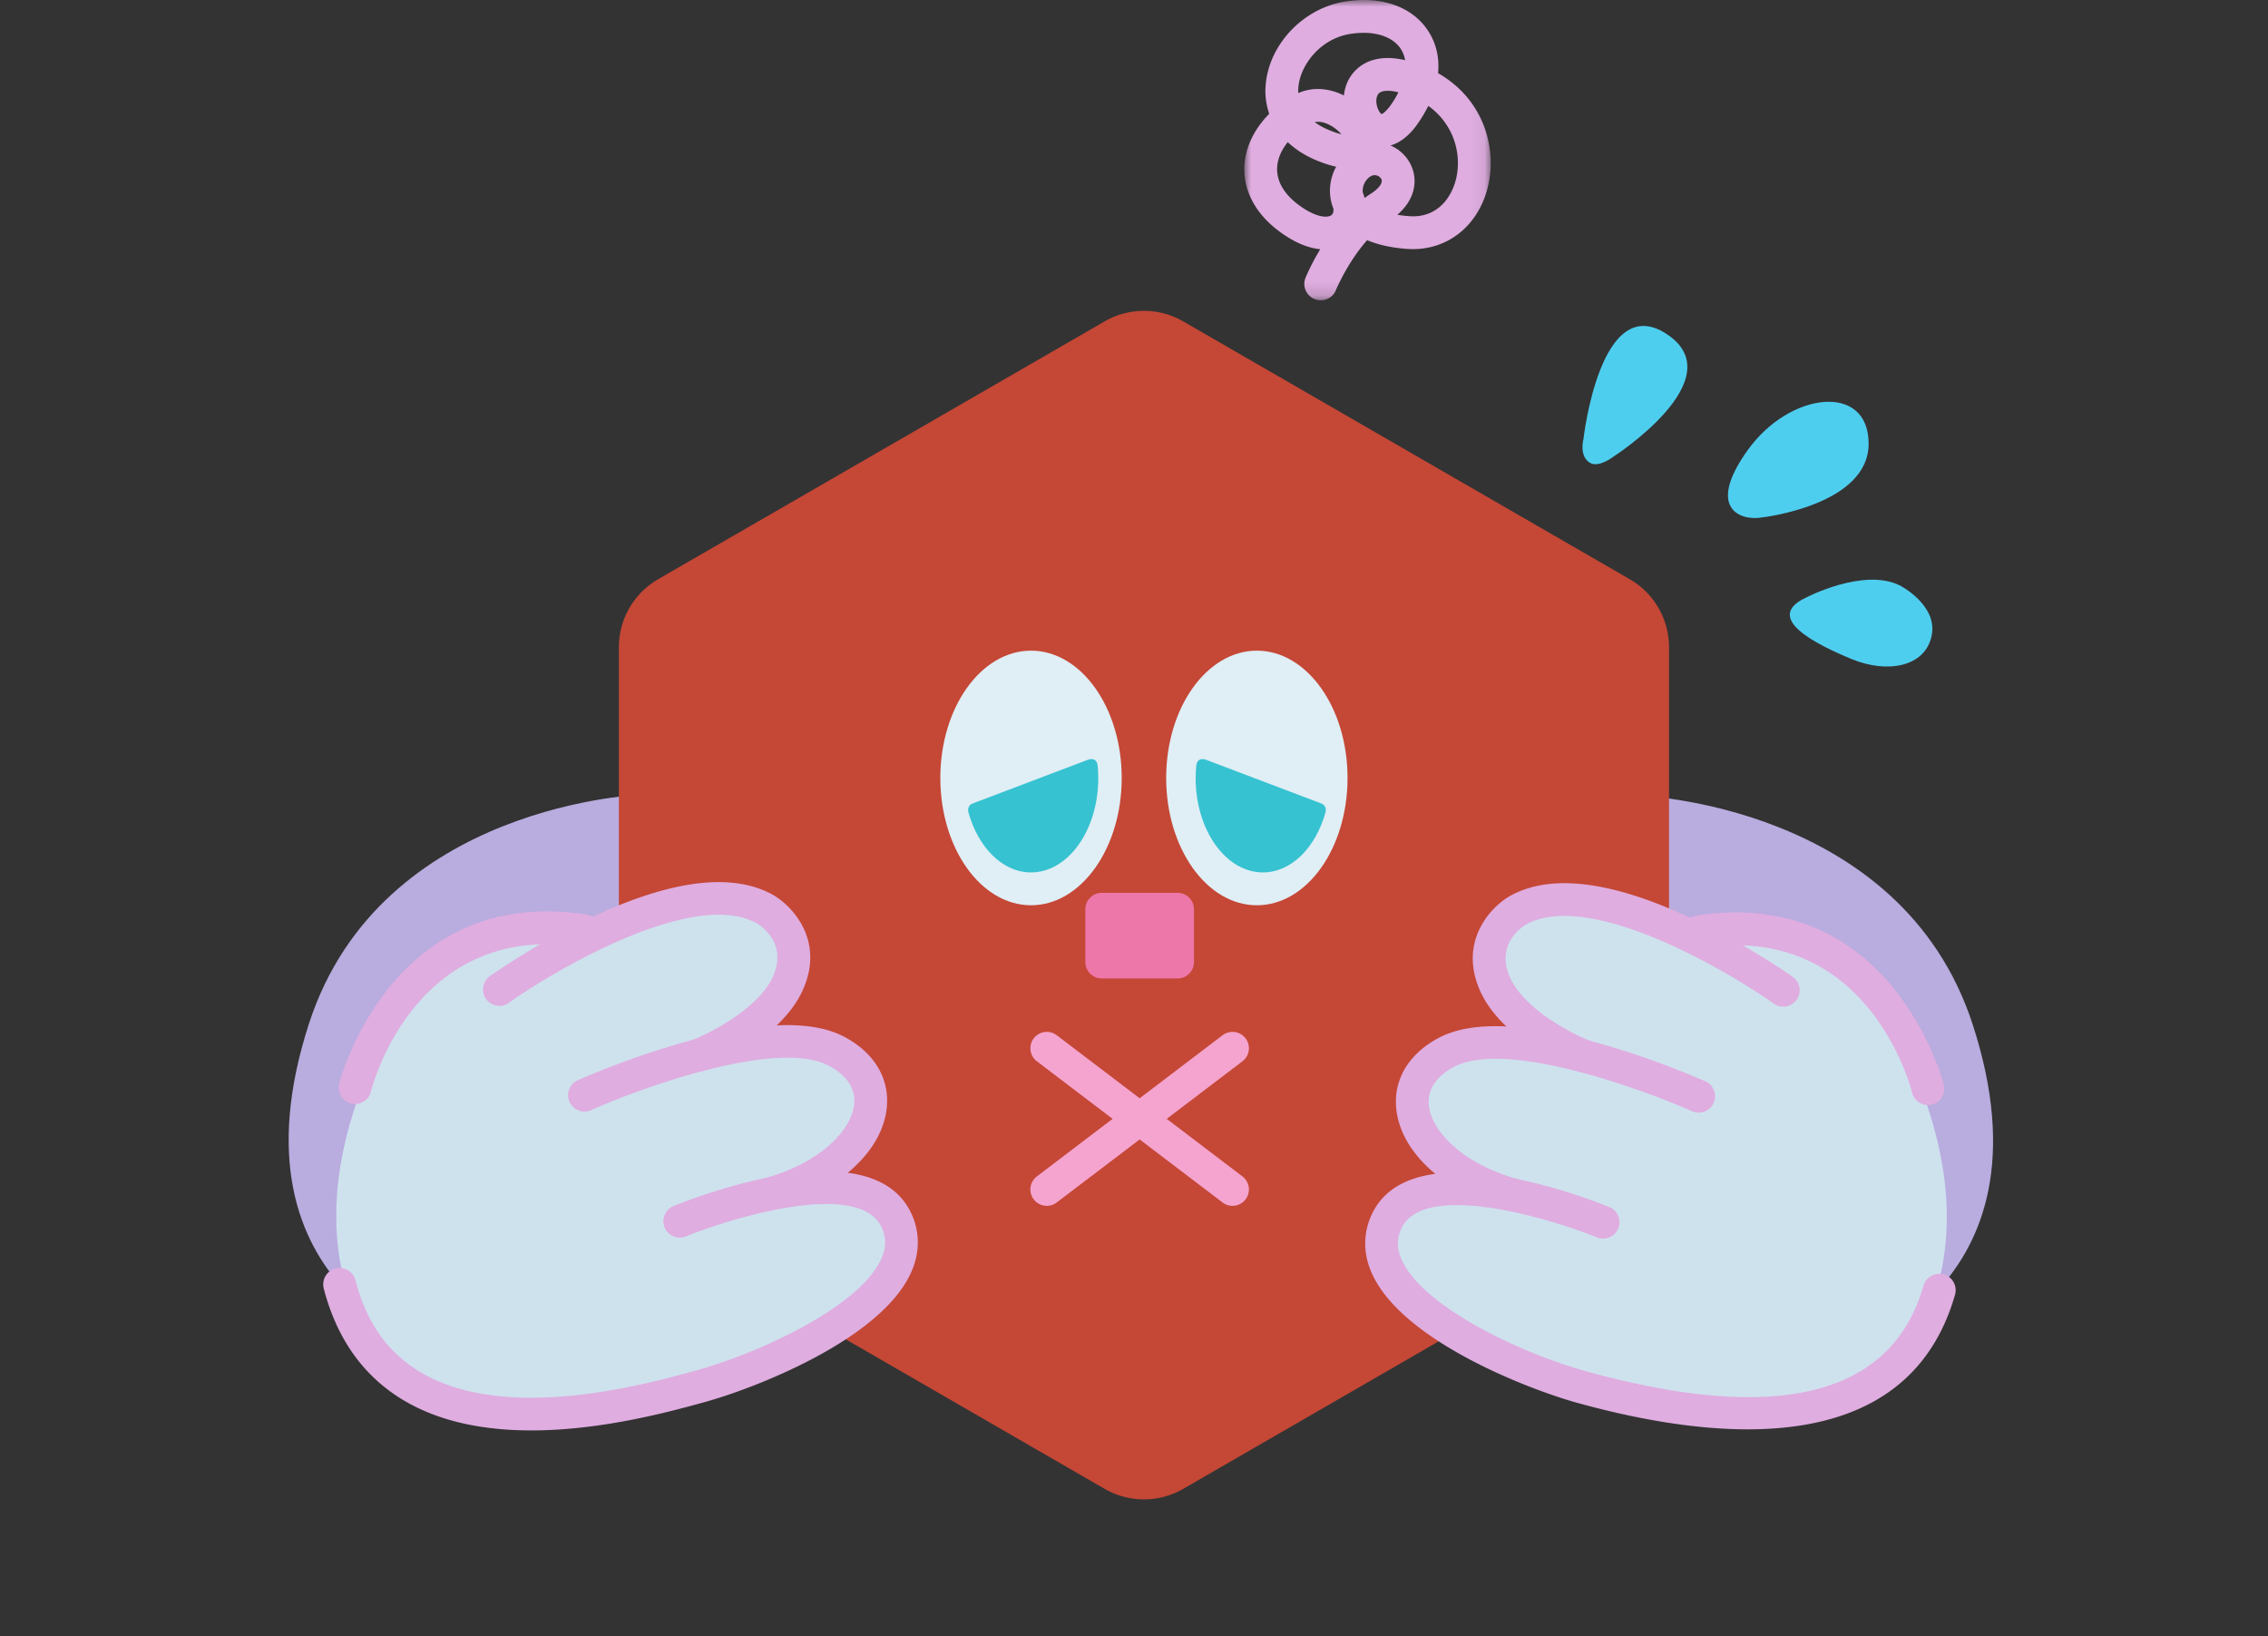 <svg width="165" height="119" viewBox="0 0 165 119" xmlns="http://www.w3.org/2000/svg" xmlns:xlink="http://www.w3.org/1999/xlink">
    <rect x="0" y="0" width="165" height="119" fill="#333333" stroke="none"/>
    <defs>
        <path id="esdqrjkywa" d="M0 0h17.925v21.843H0z"/>
    </defs>
    <g fill="none" fill-rule="evenodd">
        <path d="M119.104 57.858V85.69l14.593 12.774s16.184-4.362 9.82-23.945c-5.232-16.105-24.413-16.66-24.413-16.66M46.896 57.781v27.832L32.303 98.387s-16.184-4.362-9.82-23.945c5.232-16.104 24.413-16.66 24.413-16.66" fill="#B9ACDF"/>
        <path d="M121.424 84.588V47.084a5.721 5.721 0 0 0-2.861-4.955l-32.48-18.752a5.722 5.722 0 0 0-5.72 0l-32.48 18.752a5.722 5.722 0 0 0-2.86 4.955v37.504a5.722 5.722 0 0 0 2.86 4.954l32.48 18.752a5.722 5.722 0 0 0 5.72 0l32.48-18.752a5.721 5.721 0 0 0 2.86-4.954" fill="#C54736"/>
        <path d="M81.606 56.587c0 5.114-2.955 9.26-6.598 9.26-3.644 0-6.598-4.146-6.598-9.26s2.954-9.26 6.598-9.26c3.643 0 6.598 4.146 6.598 9.26M98.036 56.587c0 5.114-2.954 9.26-6.598 9.26-3.644 0-6.598-4.146-6.598-9.26s2.954-9.26 6.598-9.26c3.644 0 6.598 4.146 6.598 9.26" fill="#E0EEF5"/>
        <path d="M85.671 71.172h-5.519a1.196 1.196 0 0 1-1.192-1.193v-3.844c0-.656.537-1.192 1.192-1.192h5.519c.656 0 1.192.536 1.192 1.192v3.844c0 .656-.536 1.193-1.192 1.193" fill="#ED77A9"/>
        <path d="m79.184 55.25-.125.047-8.24 3.124c-.374.114-.408.407-.378.622.705 2.579 2.481 4.413 4.567 4.413 2.703 0 4.894-3.076 4.894-6.87 0-.325-.021-.644-.053-.959-.091-.478-.466-.437-.665-.377M87.703 55.25l.125.047 8.24 3.124c.374.114.408.407.378.622-.705 2.579-2.481 4.413-4.567 4.413-2.703 0-4.894-3.076-4.894-6.87 0-.325.021-.644.053-.959.091-.478.466-.437.665-.377" fill="#36C2D1"/>
        <path d="M89.666 87.71c-.251 0-.505-.08-.72-.243L75.434 77.196a1.192 1.192 0 1 1 1.444-1.898l13.511 10.27a1.192 1.192 0 0 1-.723 2.142" fill="#F4A4CE"/>
        <path d="M76.157 87.71a1.192 1.192 0 0 1-.723-2.142l13.512-10.27a1.192 1.192 0 1 1 1.443 1.898l-13.511 10.27c-.216.165-.47.244-.721.244" fill="#F4A4CE"/>
        <path d="M26.094 79.741S29.14 65.934 40.69 68.086c0 0 13.23-6.037 15.75-.603 2.52 5.434-6.352 8.95-6.352 8.95s12.134-2.326 12.337 1.838c.204 4.165-.157 6.405-9.187 8.873 0 0 11.077-3.937 11.865 3.15.787 7.087-26.565 16.432-36.12 9.922 0 0-7.823-6.667-2.888-20.475" fill="#CEE2EE"/>
        <path d="M25.832 80.303a1.192 1.192 0 0 1-1.158-1.478c.036-.146 3.745-14.506 18-12.306a1.193 1.193 0 0 1-.364 2.356C30.237 67.01 27.115 78.892 26.989 79.398a1.195 1.195 0 0 1-1.157.905" fill="#DFADE0"/>
        <path d="M50.78 77.961a1.194 1.194 0 0 1-.426-2.307c1.288-.495 4.859-2.299 5.893-4.657 1.034-2.358-.816-3.61-1.197-3.838-4.545-2.53-14.555 3.317-18.028 5.784a1.191 1.191 0 1 1-1.382-1.944c.138-.098 3.408-2.412 7.51-4.33 5.744-2.684 10.145-3.217 13.082-1.581 1.449.833 3.752 3.328 2.199 6.868-1.649 3.757-6.998 5.84-7.225 5.926a1.19 1.19 0 0 1-.425.08" fill="#DFADE0"/>
        <path d="M55.931 88.051a1.193 1.193 0 0 1-.317-2.342c4.217-1.167 6.339-3.6 6.526-5.367.154-1.46-.926-2.346-1.86-2.833-3.795-1.98-13.776 1.675-17.302 3.251a1.193 1.193 0 0 1-.972-2.178 63.044 63.044 0 0 1 7.399-2.671c5.537-1.601 9.567-1.775 11.979-.517 2.215 1.156 3.355 3.051 3.127 5.2-.34 3.209-3.582 6.119-8.261 7.414-.106.029-.214.043-.319.043" fill="#DFADE0"/>
        <path d="M38.663 104.045c-3.195 0-6.435-.535-9.15-2.104-2.991-1.73-4.996-4.494-5.96-8.22a1.193 1.193 0 0 1 2.31-.598c.808 3.128 2.392 5.336 4.842 6.752 6.224 3.597 16.199.84 19.954-.197 4.633-1.281 11.806-4.607 13.423-8.043.39-.83.413-1.57.072-2.33-1.614-3.595-11.088-.67-14.28.64a1.193 1.193 0 0 1-.904-2.207c1.477-.606 14.52-5.74 17.36.592.62 1.382.59 2.876-.09 4.32-2.305 4.9-11.53 8.382-14.89 9.311-2.514.695-7.541 2.084-12.687 2.084" fill="#DFADE0"/>
        <path d="M140 79.818s-3.046-13.808-14.596-11.655c0 0-13.23-6.037-15.75-.604-2.52 5.434 6.353 8.951 6.353 8.951s-12.134-2.327-12.338 1.838c-.203 4.164.158 6.405 9.188 8.873 0 0-11.078-3.938-11.865 3.15-.788 7.087 26.565 16.432 36.12 9.922 0 0 7.822-6.667 2.887-20.475" fill="#CEE2EE"/>
        <path d="M140.26 80.38a1.192 1.192 0 0 1-1.155-.905c-.127-.506-3.249-12.391-15.322-10.523a1.192 1.192 0 1 1-.364-2.357c14.247-2.2 17.964 12.161 18 12.307a1.191 1.191 0 0 1-1.158 1.478" fill="#DFADE0"/>
        <path d="M115.313 78.038a1.19 1.19 0 0 1-.426-.08c-.226-.086-5.575-2.168-7.225-5.925-1.552-3.54.75-6.035 2.185-6.86 2.952-1.644 7.352-1.111 13.096 1.573 4.102 1.918 7.373 4.232 7.51 4.33a1.193 1.193 0 0 1-1.382 1.944c-3.473-2.467-13.484-8.31-18.05-5.772-.359.215-2.208 1.468-1.174 3.826 1.04 2.37 4.606 4.165 5.892 4.657a1.193 1.193 0 0 1-.426 2.307" fill="#DFADE0"/>
        <path d="M110.162 88.128c-.105 0-.212-.014-.318-.043-4.68-1.295-7.922-4.205-8.262-7.415-.227-2.148.913-4.043 3.128-5.199 2.411-1.259 6.442-1.084 11.979.517a62.996 62.996 0 0 1 7.399 2.671 1.193 1.193 0 0 1-.973 2.178c-3.527-1.574-13.512-5.228-17.302-3.252-.933.487-2.014 1.375-1.86 2.834.188 1.767 2.31 4.2 6.526 5.367a1.193 1.193 0 0 1-.317 2.342" fill="#DFADE0"/>
        <path d="M127.145 103.966c-4.077 0-8.43-.83-12.4-1.928-3.361-.929-12.586-4.412-14.891-9.312-.68-1.443-.71-2.937-.09-4.32 2.84-6.33 15.882-1.196 17.36-.591a1.193 1.193 0 0 1-.904 2.206c-3.192-1.306-12.668-4.23-14.28-.638-.341.759-.318 1.5.072 2.328 1.616 3.436 8.79 6.763 13.367 8.028 14.003 3.869 22.266 1.776 24.56-6.224a1.192 1.192 0 1 1 2.292.658c-2.131 7.43-8.216 9.793-15.086 9.793" fill="#DFADE0"/>
        <g transform="translate(90.527)">
            <mask id="5krqtdr1rb" fill="#fff">
                <use xlink:href="#esdqrjkywa"/>
            </mask>
            <path d="M5.351 6.474c.66 0 1.306.177 1.893.47.04-.368.137-.728.297-1.059.271-.562 1.315-2.164 4.154-1.509a2.154 2.154 0 0 0-.301-.799c-.614-.968-2.048-1.39-3.75-1.098-2.118.362-3.549 2.226-3.708 3.819-.015.162-.02.319-.012.472a3.56 3.56 0 0 1 1.427-.296m5.078.13c-.373 0-.66.103-.76.366-.208.536.127 1.25.326 1.327.039-.011.301-.148.659-.658.22-.314.405-.624.558-.926-.28-.068-.549-.11-.783-.11m-5.311 2.28c.332.246.73.46 1.196.639.303.117.551.196.751.249a2.95 2.95 0 0 0-.9-.701c-.377-.187-.727-.249-1.047-.187m3.5 5.115c.053.134.098.268.134.403.157-.117.318-.23.484-.335.451-.29.91-.743.715-1.07a.557.557 0 0 0-.743-.182c-.35.194-.648.678-.59 1.184m2.514 1.624c.271.046.56.08.868.102 2.026.149 3.098-1.345 3.423-2.792a5.083 5.083 0 0 0-2.04-5.23 9.862 9.862 0 0 1-.776 1.304c-.636.91-1.323 1.39-1.974 1.577a2.894 2.894 0 0 1 1.365 1.192c.64 1.071.573 2.61-.866 3.847m-7.973-5.284c-.458.568-.73 1.191-.77 1.81-.062.98.458 1.917 1.504 2.713 1.287.979 2.17 1.006 2.447.784.118-.094.165-.268.14-.476a3.35 3.35 0 0 1-.173-.548 3.618 3.618 0 0 1 .373-2.492 8.774 8.774 0 0 1-1.225-.381c-.914-.353-1.686-.833-2.296-1.41m2.398 11.505a1.192 1.192 0 0 1-1.105-1.638c.032-.078.392-.957 1.07-2.077-.83-.08-1.86-.445-3.073-1.369C.761 15.475-.105 13.784.01 11.996c.086-1.336.732-2.64 1.8-3.715a5.168 5.168 0 0 1-.247-2.22C1.851 3.184 4.293.633 7.243.128c2.705-.462 5.01.35 6.165 2.174.566.893.792 1.924.686 3.021 3.33 1.9 4.266 5.417 3.656 8.133-.67 2.99-3.051 4.861-5.924 4.648-1.206-.088-2.15-.322-2.892-.634-1.446 1.633-2.26 3.605-2.271 3.63a1.193 1.193 0 0 1-1.106.744" fill="#DFADE0" mask="url(#5krqtdr1rb)"/>
        </g>
        <path d="M117.375 33.22s8.827-5.683 3.87-8.929c-4.832-3.165-6.044 7.63-6.044 7.63s-.349 1.25.471 1.744c.637.384 1.703-.445 1.703-.445M128.183 37.637s7.745-.873 7.762-5.348c.019-4.476-5.757-3.819-8.816.477-3.06 4.295-.437 5.138 1.054 4.87M131.342 43.49s4.247-2.241 6.9-.892c0 0 2.774 1.431 2.282 3.676-.492 2.244-3.226 2.732-5.807 1.668-2.582-1.063-6.438-2.985-3.375-4.452" fill="#4ECEEF"/>
    </g>
</svg>

